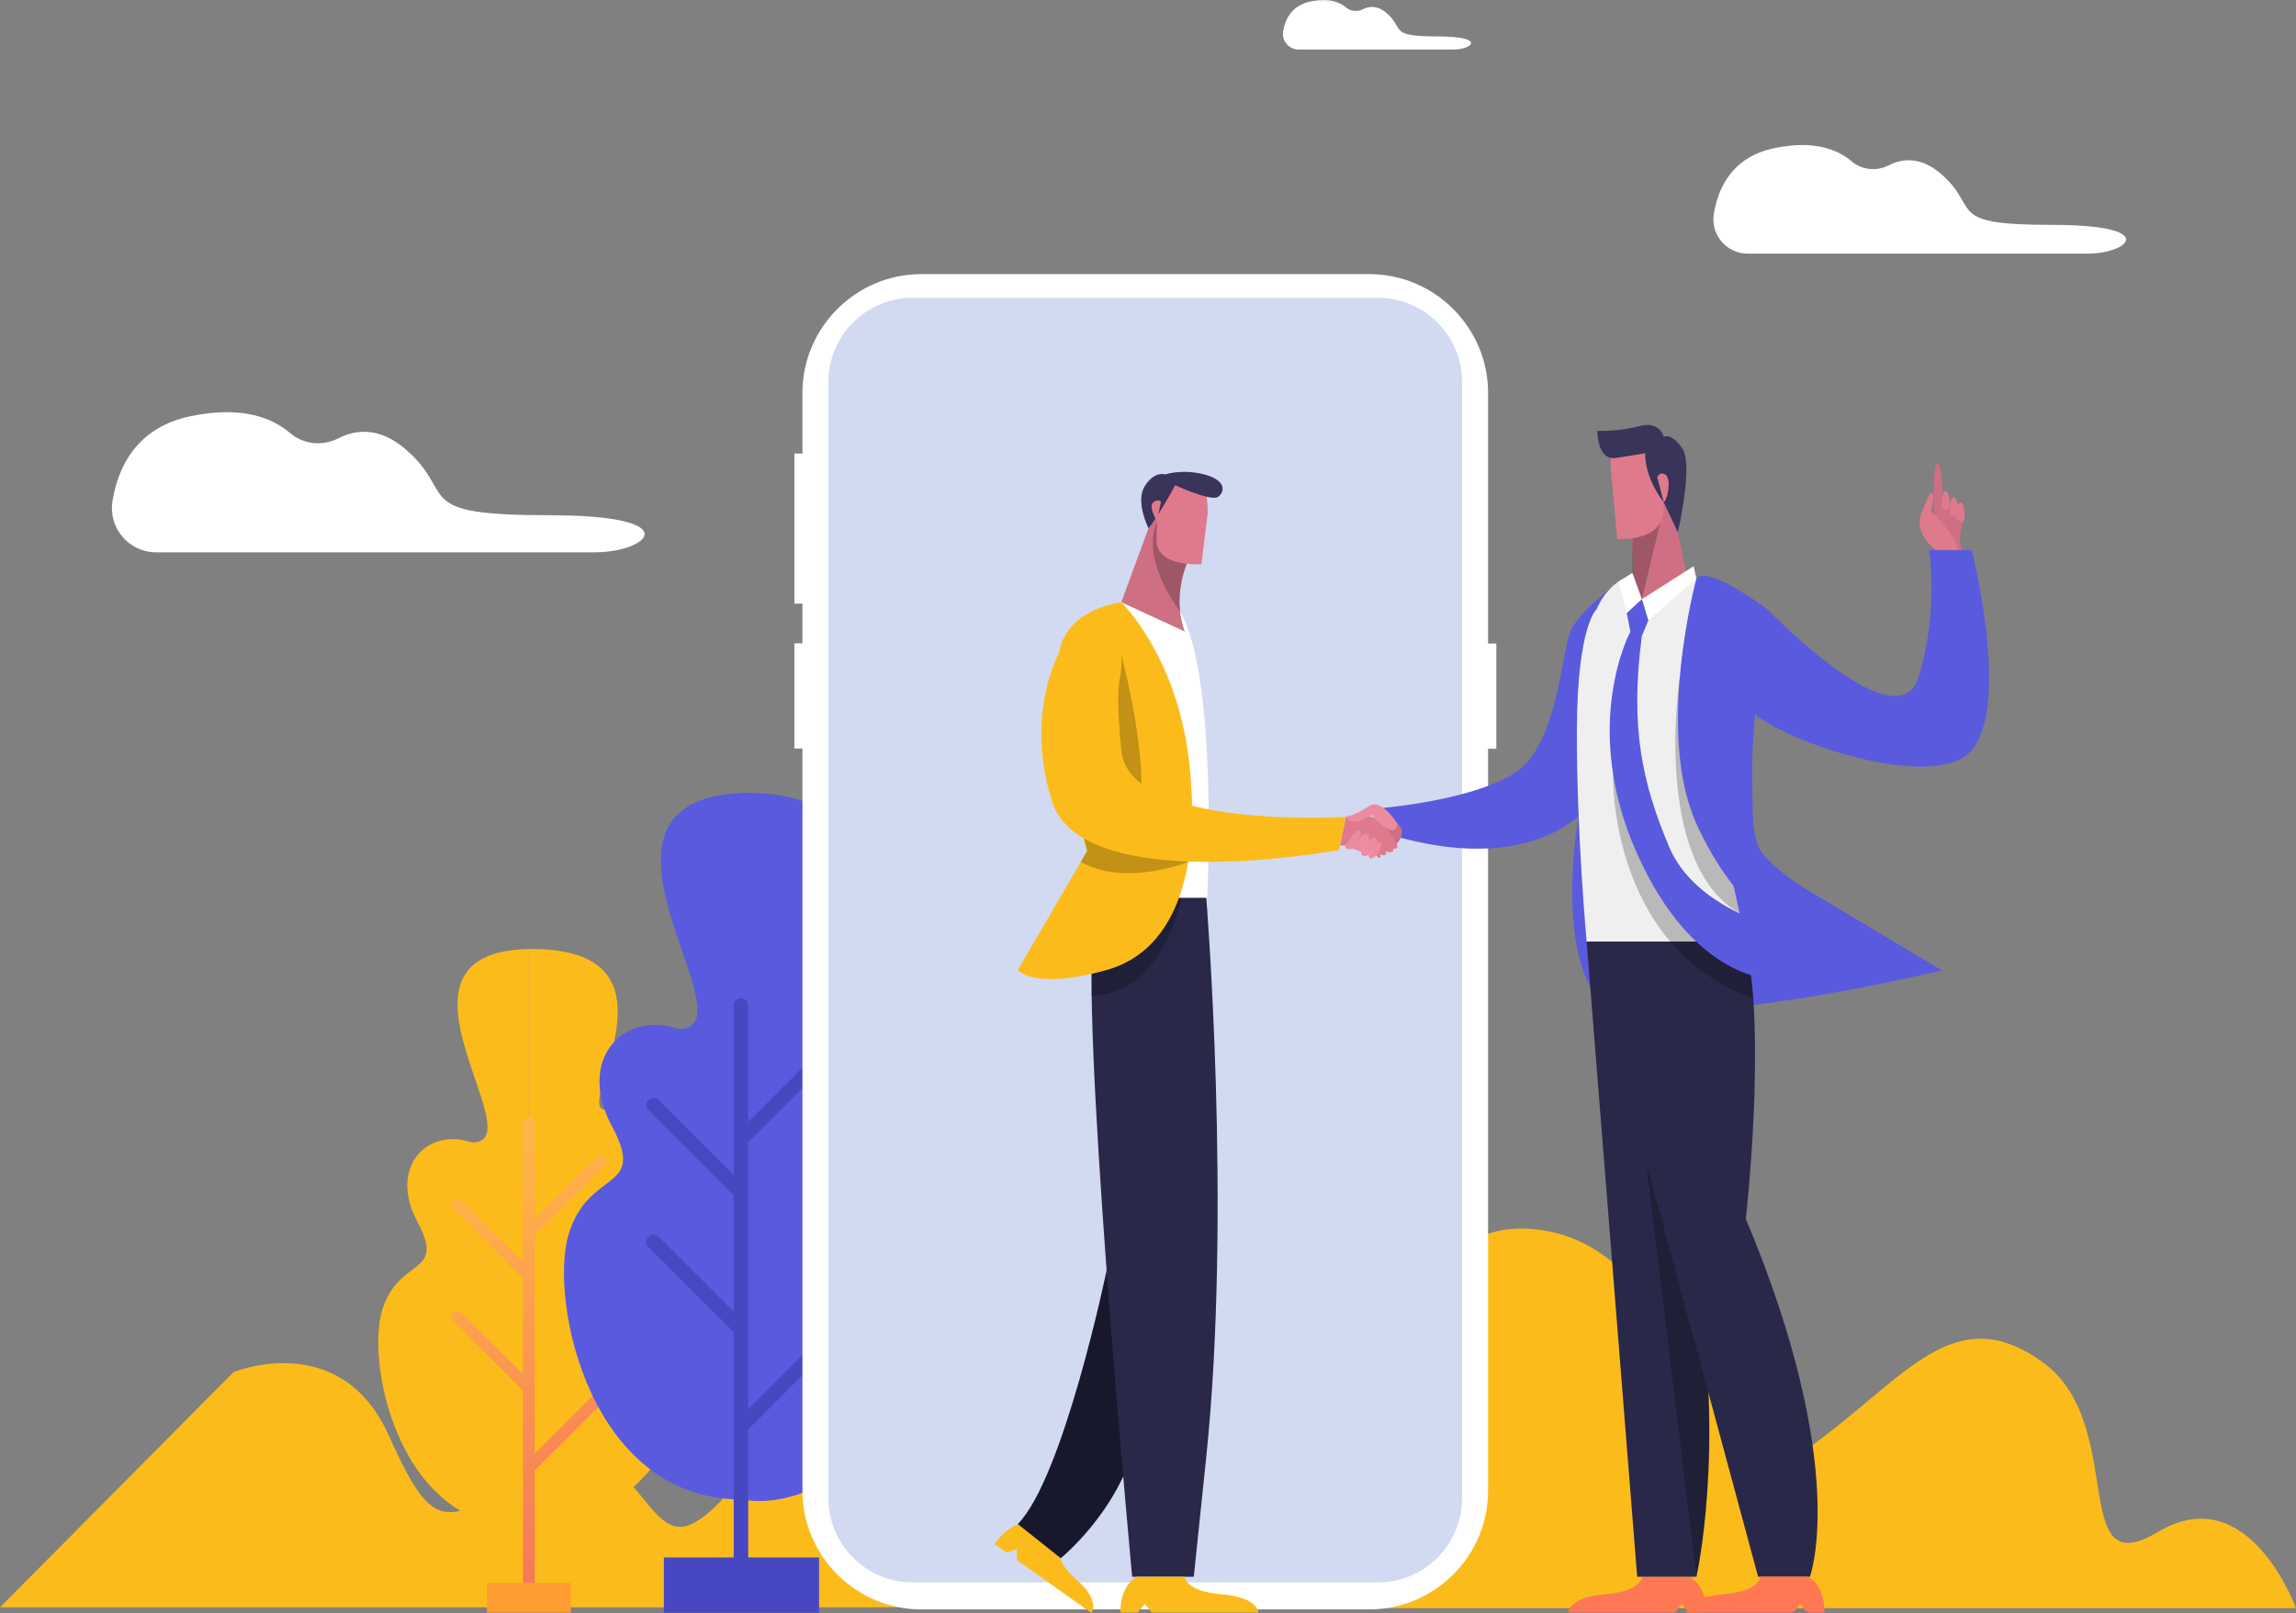 <svg xmlns="http://www.w3.org/2000/svg" xmlns:xlink="http://www.w3.org/1999/xlink" width="987.88" height="693.9" viewBox="0 0 987.88 693.9">
  <rect x="0" y="0" width="987.88" height="693.9" fill="#808080" stroke="none"/>
  <defs>
    <rect id="rect-1" width="987.88" height="693.9" x="0" y="0"/>
    <mask id="mask-2" maskContentUnits="userSpaceOnUse" maskUnits="userSpaceOnUse">
      <rect width="987.88" height="693.9" x="0" y="0" fill="black"/>
      <use fill="white" xlink:href="#rect-1"/>
    </mask>
    <radialGradient id="radialGradient-10" cx="432.342" cy="926.394" r="850.437" gradientUnits="userSpaceOnUse">
      <stop offset="0" stop-color="rgb(226,0,129)"/>
      <stop offset=".546" stop-color="rgb(255,176,72)"/>
      <stop offset="1" stop-color="rgb(255,252,159)"/>
    </radialGradient>
  </defs>
  <g>
    <use fill="none" xlink:href="#rect-1"/>
    <g mask="url(#mask-2)">
      <path fill="rgb(251,188,27)" fill-rule="evenodd" d="M100.482 590.267s46.011-18.974 66.77 27.203c20.759 46.177 24.532 36.754 66.05 15.079 41.518-21.675 43.402 35.813 66.05 22.145 22.648-13.668 27.834-47.594 67.463-47.594 39.629 0 38.687 70.68 79.258 47.594 40.571-23.091 60.859-43.82 90.582-12.722 29.723 31.098 35.385 38.64 75.014 32.985s43.402 16.49 43.402 16.49H0l100.482-101.181z"/>
      <path fill="rgb(255,255,255)" fill-rule="evenodd" d="M255.786 237.614h-188.561c-11.747 0-20.706-10.507-18.822-22.087 2.36-14.492 10.255-31.632 33.639-36.495 22.241-4.63 35.3.877 42.709 7.209 5.805 4.958 13.98 5.808 20.78 2.336 7.387-3.774 17.605-5.106 28.94 4.662 22.664 19.529 1.333 28.403 61.764 28.403s42.661 15.972 19.552 15.972z"/>
      <path fill="rgb(255,255,255)" fill-rule="evenodd" d="M625.341 21.305h-66.616c-4.149 0-7.313-3.71-6.646-7.801.836-5.121 3.625-11.173 11.885-12.896 7.858-1.633 12.472.312 15.086 2.547 2.048 1.749 4.937 2.051 7.339.824 2.609-1.332 6.218-1.802 10.223 1.644 8.006 6.897.471 10.037 21.823 10.037 21.352 0 15.071 5.645 6.906 5.645z"/>
      <path fill="rgb(255,255,255)" fill-rule="evenodd" d="M898.066 109.114H751.975c-9.102 0-16.044-8.139-14.584-17.114 1.826-11.226 7.943-24.508 26.061-28.276 17.229-3.583 27.347.682 33.088 5.587 4.498 3.842 10.832 4.498 16.097 1.808 5.726-2.923 13.642-3.953 22.421 3.61 17.558 15.132 1.032 22.008 47.852 22.008 46.831 0 33.057 12.378 15.155 12.378z"/>
      <g>
        <g>
          <g>
            <path fill="rgb(251,188,27)" fill-rule="evenodd" d="M227.555 408.254c-68.563 1.364 3.265 83.618-24.505 83.19-19.6-6.527-35.93 10.872-23.41 34.248 12.52 23.377-8.165 14.677-15.24 38.059-7.075 23.377 7.646 95.425 63.155 93.385V408.254z"/>
            <path fill="rgb(251,188,27)" fill-rule="evenodd" d="M227.555 657.131V408.254c72.315-.756 16.563 71.446 33.734 69.046 13.06-1.654 29.94 14.138 22.32 32.076-7.62 17.943-32.66 59.808-14.695 55.458 66.891-1.453 8.615 101.614-41.359 92.296z"/>
            <path fill="url(#radialGradient-10)" fill-rule="evenodd" d="M274.465 584.665c-1-.988-2.619-.988-3.609 0-9.721 9.714-31.295 31.268-40.751 40.702v-93.966l30.162-30.126c1-.988 1-2.616 0-3.605-.99-.988-2.619-.988-3.609 0l-26.553 26.521v-40.982c0-1.401-1.154-2.553-2.556-2.553-1.397 0-2.551 1.152-2.551 2.553v59.66c-4.614-4.625-21.526-21.49-26.432-26.4-2.307-2.363-5.98 1.295-3.609 3.61 7.064 7.045 23.188 23.171 30.04 29.994v40.94l-26.432-26.4c-2.307-2.357-5.98 1.295-3.609 3.605l30.04 30.004v86.424c0 1.395 1.154 2.547 2.551 2.547 1.402 0 2.556-1.152 2.556-2.547v-52.07l44.36-44.306c.99-.994.99-2.616 0-3.605z"/>
          </g>
          <g>
            <path fill="rgb(90,90,223)" fill-rule="evenodd" d="M263.284 484.456c-15.287-28.551 4.657-49.798 28.591-41.827 13.143.203 8.022-14.757 1.689-33.255-10.01-29.24-23.047-67.321 28.235-68.343v303.954c-67.796 2.495-85.772-85.5-77.131-114.05 3.678-12.151 10.367-17.207 15.659-21.207 7.143-5.398 11.74-8.873 2.956-25.272z"/>
            <path fill="rgb(90,90,223)" fill-rule="evenodd" d="M318.804 644.99V341.036c88.317-.925 20.225 87.259 41.2 84.331 15.949-2.019 36.565 17.267 27.257 39.174-9.308 21.913-39.888 73.042-17.949 67.73 81.702-1.781 10.525 124.092-50.508 112.718z"/>
            <path fill="rgb(71,71,193)" fill-rule="evenodd" d="M376.091 556.484c-1.217-1.21-3.196-1.21-4.408 0-11.874 11.865-38.216 38.186-49.768 49.708V491.427l36.84-36.796c1.217-1.21 1.217-3.192 0-4.403-1.212-1.21-3.196-1.21-4.408 0l-32.432 32.393V432.571c0-1.712-1.408-3.118-3.122-3.118-1.704 0-3.111 1.406-3.111 3.118v72.868l-8.297-8.287-23.982-23.953c-1.201-1.21-3.201-1.21-4.408 0-1.212 1.216-1.212 3.192 0 4.413l23.976 23.947c2.783 2.796 9.848 9.825 12.716 12.69v49.998l-32.279-32.24c-2.815-2.88-7.302 1.58-4.408 4.403l36.687 36.643v105.546c0 1.702 1.408 3.108 3.111 3.108 1.714 0 3.122-1.406 3.122-3.108v-63.608l54.175-54.11c1.206-1.205 1.206-3.187-.005-4.397z"/>
          </g>
          <rect width="66.775" height="23.921" x="285.63" y="669.979" fill="rgb(71,71,193)" rx="0" ry="0"/>
          <rect width="36.121" height="12.944" x="209.49" y="680.956" fill="rgb(255,156,49)" rx="0" ry="0"/>
        </g>
        <path fill="rgb(251,188,27)" fill-rule="evenodd" d="M884.709 691.818H563.482s-65.653-29.666-60.965-60.891c4.688-31.225 117.236 59.327 106.293 17.172-10.943-42.155-7.033-129.584 56.271-118.654 63.304 10.93 74.252 121.777 114.891 92.117 40.64-29.661 60.965-62.45 98.477-35.908 37.518 26.543 10.943 96.799 50.022 73.38 39.079-23.419 59.398 32.784 59.398 32.784h-103.16z"/>
        <g>
          <path fill="rgb(255,255,255)" fill-rule="evenodd" d="M589.141 692.341H396.379c-28.12 0-51.122-22.98-51.122-51.061v-472.3c0-28.086 23.008-51.061 51.122-51.061h192.768c28.12 0 51.122 22.98 51.122 51.061v472.295c0 28.086-23.008 51.066-51.128 51.066z"/>
          <path fill="rgb(209,218,240)" fill-rule="evenodd" d="M592.92 680.719H392.6c-19.891 0-36.163-16.252-36.163-36.119V164.228c0-19.867 16.272-36.119 36.163-36.119h200.319c19.891 0 36.163 16.252 36.163 36.119v480.371c0 19.867-16.272 36.119-36.163 36.119z"/>
          <rect width="3.868" height="64.575" x="341.796" y="195.094" fill="rgb(255,255,255)" rx="0" ry="0"/>
          <rect width="3.868" height="45.247" x="341.796" y="276.762" fill="rgb(255,255,255)" rx="0" ry="0"/>
          <rect width="3.868" height="45.247" x="639.946" y="276.862" fill="rgb(255,255,255)" rx="0" ry="0"/>
        </g>
        <g>
          <path fill="rgb(90,90,223)" fill-rule="evenodd" d="M679.231 351.109s-8.811 47.324 5.001 73.571c13.811 26.247 151.292-7.246 151.292-7.246l-105.626-63.074-50.667-3.25z"/>
          <path fill="rgb(255,120,84)" fill-rule="evenodd" d="M726.956 678.293s7.181 2.939 7.181 15.528h-7.366l-3.159-3.779-3.159 3.779h-45.772s0-6.712 15.785-7.975 16.018-7.553 16.018-7.553h20.473z"/>
          <path fill="rgb(90,90,223)" fill-rule="evenodd" d="M595.195 347.531s38.02-3.213 56.461-14.936c18.441-11.723 20.119-51.526 24.029-60.928 3.91-9.402 22.913-22.774 22.913-22.774l-14.531 97.143s-20.865 30.469-81.406 14.371c.005.005-4.133-.169-7.466-12.875z"/>
          <path fill="rgb(206,111,132)" fill-rule="evenodd" d="M601.243 354.36s3.154 1.633 1.423 6.046c-1.73 4.413-8.874 6.934-8.874 6.934l-6.588-12.981h14.039z"/>
          <g>
            <path fill="rgb(251,188,27)" fill-rule="evenodd" d="M441.982 655.175s-6.742-1.189-14.055 9.064l5.165 3.673 4.408-1.501.021 4.651L469.62 693.9s3.9-5.47-6.44-14.371c-10.34-8.9-6.847-14.143-6.847-14.143l-14.351-10.211z"/>
            <path fill="rgb(24,24,45)" fill-rule="evenodd" d="M476.134 546.505s-18.462 88.988-38.211 109.13l18.484 14.688s16.769-13.604 26.871-35.126c10.102-21.527-7.144-88.692-7.144-88.692z"/>
            <path fill="rgb(42,40,73)" fill-rule="evenodd" d="M519.012 386.225s11.007 134.768 0 240.452l-5.376 51.616h-26.516s-20.066-214.851-17.198-270.245c2.868-55.389 49.09-21.823 49.09-21.823z"/>
            <g opacity=".23">
              <path fill="rgb(0,0,0)" fill-rule="evenodd" d="M511.249 370.755s-4.387 56.277-41.608 57.694l.28-20.396 41.327-37.298z"/>
            </g>
            <path fill="rgb(255,255,255)" fill-rule="evenodd" d="M482.457 259.077s-18.907 4.614-23.108 16.363c-4.202 11.749 8.403 90.642 8.403 90.642l-2.101 20.142h53.773s4.815-95.187-11.668-123.125l-25.299-4.022z"/>
            <path fill="rgb(206,111,132)" fill-rule="evenodd" d="M507.762 263.094c.302 2.769.926 5.66 2 8.573L482.452 259.072l16.663-45.326 6.054 13.197 6.271 13.668c.005.005-5.048 10.095-3.678 22.483z"/>
            <g opacity=".23">
              <path fill="rgb(0,0,0)" fill-rule="evenodd" d="M507.762 263.094c-18.283-25.581-9.758-38.524-9.758-38.524l7.165 2.373 6.271 13.668c.005.005-5.048 10.095-3.678 22.483z"/>
            </g>
            <path fill="rgb(223,122,140)" fill-rule="evenodd" d="M519.636 220.685l-2.709 22.029s-19.346 1.549-19.346-10.433c0-11.982 3.482-26.669 6.964-27.055 3.482-.386 15.092-6.955 15.092 15.459z"/>
            <path fill="rgb(223,122,140)" fill-rule="evenodd" d="M579.087 351.395s8.821-2.516 13.446 1.258c4.62 3.779 10.086 11.332 8.403 12.172-.942.47-1.356.414-1.539.274.17.395.327 1.109-.562 1.407-1.259.418-2.942-.418-2.942-.418s1.259 1.258 0 1.681c-1.259.418-2.101-.418-2.101-.418s.418 2.098-.418 1.681c-.841-.418-4.62-5.037-4.62-5.037l-12.202-.27 2.535-12.33z"/>
            <path fill="rgb(251,188,27)" fill-rule="evenodd" d="M482.457 259.077s23.526 22.658 28.987 67.144c5.461 44.481-3.784 82.249-35.29 91.06-31.512 8.811-38.232 0-38.232 0l29.829-51.193s-13.446-45.739-13.446-46.161c0-.418 1.55-39.703 1.55-39.703s1.392-16.95 26.601-21.146z"/>
            <g opacity=".23">
              <path fill="rgb(0,0,0)" fill-rule="evenodd" d="M482.457 281.735s13.525 49.533 6.831 72.625l21.96 16.39s-27.072 11.02-46.217 0l2.72-4.667-2.72-11.723 17.425-72.625z"/>
            </g>
            <path fill="rgb(251,188,27)" fill-rule="evenodd" d="M458.507 275.441s-18.907 27.695-5.884 69.242c13.023 41.542 123.522 20.982 123.522 20.982l2.942-14.27s-93.27 5.877-96.63-28.535c-3.36-34.412.841-28.953 0-41.125-.841-12.167-18.907-17.203-23.95-6.295z"/>
            <path fill="rgb(251,188,27)" fill-rule="evenodd" d="M489.215 678.293s-7.181 2.939-7.181 15.528h7.366l3.159-3.779 3.159 3.779h45.772s0-6.712-15.785-7.975c-15.785-1.258-16.018-7.553-16.018-7.553H489.215z"/>
          </g>
          <path fill="rgb(56,52,90)" fill-rule="evenodd" d="M494.162 227.234s2.212-2.569 6.599-9.91 4.805-8.604 4.805-8.604 15.547 7.135 18.484 5.037c2.942-2.098 3.784-7.135-5.884-9.651-9.662-2.516-16.806 0-16.806 0s-4.62-1.681-8.821 5.037c-4.202 6.712 1.625 18.091 1.625 18.091z"/>
          <path fill="rgb(223,122,140)" fill-rule="evenodd" d="M498.533 220.585l1.027-4.746s-1.302-1.58-3.445.37c-2.143 1.956 1.894 8.356 1.894 8.356l.524-3.98z"/>
          <path fill="rgb(237,140,161)" fill-rule="evenodd" d="M601.243 354.36s-6.911-11.363-12.351-7.537c-5.44 3.827-9.811 4.572-9.811 4.572s2.492 5.063 11.081-.824c.005.005 10.218 11.791 11.081 3.79z"/>
          <path fill="rgb(237,140,161)" fill-rule="evenodd" d="M579.087 363.773c.042-.069 4.022-7.378 6.069-6.622 2.048.756-3.037 8.007-3.037 8.007s-4.26.724-3.032-1.385z"/>
          <path fill="rgb(237,140,161)" fill-rule="evenodd" d="M585.644 359.825s2.339-2.537 3.254 0c.915 2.537-3.254 6.628-3.254 6.628l-3.524-1.3 3.524-5.328z"/>
          <path fill="rgb(237,140,161)" fill-rule="evenodd" d="M588.898 361.532s2.963-2.273 3.524-.349c.561 1.924-3.392 6.575-3.392 6.575s-3.831 1.675-3.387-1.3l3.254-4.926z"/>
          <path fill="rgb(237,140,161)" fill-rule="evenodd" d="M589.03 367.758s-.587 2.521 2.09 1.052c2.672-1.469 3.164-6.237 3.164-6.237s-1.582-1.131-2.656 1.464c-1.074 2.595-2.598 3.721-2.598 3.721z"/>
          <path fill="rgb(239,239,239)" fill-rule="evenodd" d="M686.867 262.233s-8.191 6.934-8.382 51.351c-.19 44.417 4.191 91.54 4.191 91.54h68.473l-8.953-40.807s13.414-69.152 1.117-102.085c0 0-5.588-13.282-13.414-13.34l-23.468 8.874-7.826-8.874s-7.265 3.028-11.737 13.34z"/>
          <g opacity=".23">
            <path fill="rgb(0,0,0)" fill-rule="evenodd" d="M722.829 290.556s-12.583 80.087 25.643 102.359l-6.276-28.598-19.367-73.761z"/>
          </g>
          <path fill="rgb(90,90,223)" fill-rule="evenodd" d="M729.898 248.893s-17.886 65.838 0 105.467c17.886 39.629 51.413 68.1 105.626 63.074 0 0-66.505-34.978-77.681-50.981s2.794-104.193 2.794-104.193-25.707-19.476-30.739-13.366z"/>
          <path fill="rgb(90,90,223)" fill-rule="evenodd" d="M760.637 262.264s55.885 58.053 64.828 29.027c8.943-29.027 4.471-54.702 4.471-54.702h18.441s16.764 66.076 0 86.065c-16.764 19.989-90.534-7.098-96.122-18.673 0 0-5.588-37.811 8.382-41.716z"/>
          <g>
            <path fill="rgb(206,111,132)" fill-rule="evenodd" d="M845.292 223.048s-3.725 8.372-.931 13.536h-6.704l-5.45-13.536s-.836-22.325 1.259-23.583c2.095-1.258 2.376 13.673 2.376 13.673l9.451 9.91z"/>
            <path fill="rgb(223,122,140)" fill-rule="evenodd" d="M833.18 236.583s-10.483-6.517-6.149-16.686c2.524-5.925 3.355-8.435 4.471-7.595 1.117.835-.698 7.537-.698 7.537s10.62 9.91 11.594 16.744h-9.218z"/>
            <path fill="rgb(223,122,140)" fill-rule="evenodd" d="M835.296 218.445c.259-.418-.021-7.674 1.937-7.119 1.958.56 2.143 7.817.72 8.092-1.418.285-2.656-.972-2.656-.972z"/>
            <path fill="rgb(223,122,140)" fill-rule="evenodd" d="M838.768 220.955c.259-.418-.021-7.674 1.937-7.119 1.958.555 2.143 7.817.72 8.092-1.418.285-2.656-.972-2.656-.972z"/>
            <path fill="rgb(223,122,140)" fill-rule="evenodd" d="M841.705 223.349c.259-.418-.021-7.674 1.937-7.119 1.958.56 2.143 7.817.72 8.092-1.418.285-2.656-.972-2.656-.972z"/>
          </g>
          <path fill="rgb(206,111,132)" fill-rule="evenodd" d="M725.57 246.832l-6.583-32.182-17.483 2.193 1.545 34.254 4.593 10.65 17.928-14.915z"/>
          <g opacity=".23">
            <path fill="rgb(0,0,0)" fill-rule="evenodd" d="M715.849 218.482l-9.419 39.285-4.08-11.3V228.957l13.499-10.475z"/>
          </g>
          <path fill="rgb(255,255,255)" fill-rule="evenodd" d="M729.898 248.893l-1.201-5.301-22.267 14.175 2.794 9.149 20.674-18.023z"/>
          <path fill="rgb(255,255,255)" fill-rule="evenodd" d="M706.43 257.767l-4.08-11.3-5.964 3.71 3.519 13.573 6.525-5.983z"/>
          <path fill="rgb(223,122,140)" fill-rule="evenodd" d="M693.053 201.426l2.778 30.406s20.251 1.723 20.018-13.345c-.233-15.068-2.773-24.672-2.773-24.672s-21.637-10.1-20.023 7.611z"/>
          <path fill="rgb(56,52,90)" fill-rule="evenodd" d="M715.849 216.087l6.064 12.87s6.779-29 1.921-36.04c-4.858-7.04-7.98-4.995-7.98-4.995s-1.619-7.04-10.53-4.609c-8.911 2.431-18.05 2.045-18.05 2.045s-.116 12.801 7.869 11.649c7.985-1.152 12.726-2.045 12.726-2.045s-.81 9.482 7.98 21.125z"/>
          <path fill="rgb(223,122,140)" fill-rule="evenodd" d="M715.849 216.087l-2.778-10.755s.921-2.69 3.466-1.152c2.551 1.538 1.281 10.248-.688 11.908z"/>
          <path fill="rgb(42,40,73)" fill-rule="evenodd" d="M682.676 405.13l21.733 273.163h25.49s12.414-53.085 0-131.788l21.251-141.375h-68.473z"/>
          <path fill="rgb(42,40,73)" fill-rule="evenodd" d="M682.676 405.13l73.77 273.163h22.294s17.415-46.79-27.585-153.965c0 0 8.953-78.391 0-119.198h-68.479z"/>
          <path fill="rgb(255,120,84)" fill-rule="evenodd" d="M777.856 678.293s7.181 2.939 7.181 15.528h-7.366l-3.159-3.779-3.159 3.779h-45.772s0-6.712 15.785-7.975c15.785-1.258 16.018-7.553 16.018-7.553h20.473z"/>
          <g opacity=".23">
            <path fill="rgb(0,0,0)" fill-rule="evenodd" d="M694.026 332.86s-2.291 73.988 60.335 96.725l-3.212-24.455s-46.534-21.68-57.123-72.27z"/>
          </g>
          <path fill="rgb(90,90,223)" fill-rule="evenodd" d="M706.43 257.767l-6.519 5.983 1.593 7.917s-21.881 40.422 2.91 95.679c24.791 55.257 58.742 53.851 58.742 53.851l12.573-5.296-7.546-15.909s-38.422-8.134-50.016-35.675c-11.594-27.541-16.907-51.404-11.737-90.753l2.794-6.654-2.794-9.143z"/>
          <g opacity=".23">
            <path fill="rgb(0,0,0)" fill-rule="evenodd" d="M708.176 499.546l21.727 178.747s7.747-39.391 5.196-79.057l-26.924-99.69z"/>
          </g>
          <path fill="rgb(90,90,223)" fill-rule="evenodd" d="M755.144 307.279l-10.668-12.177s-6.239 26.786 9.885 59.686c0 0-1.402-32.272.783-47.509z"/>
        </g>
      </g>
    </g>
  </g>
</svg>
